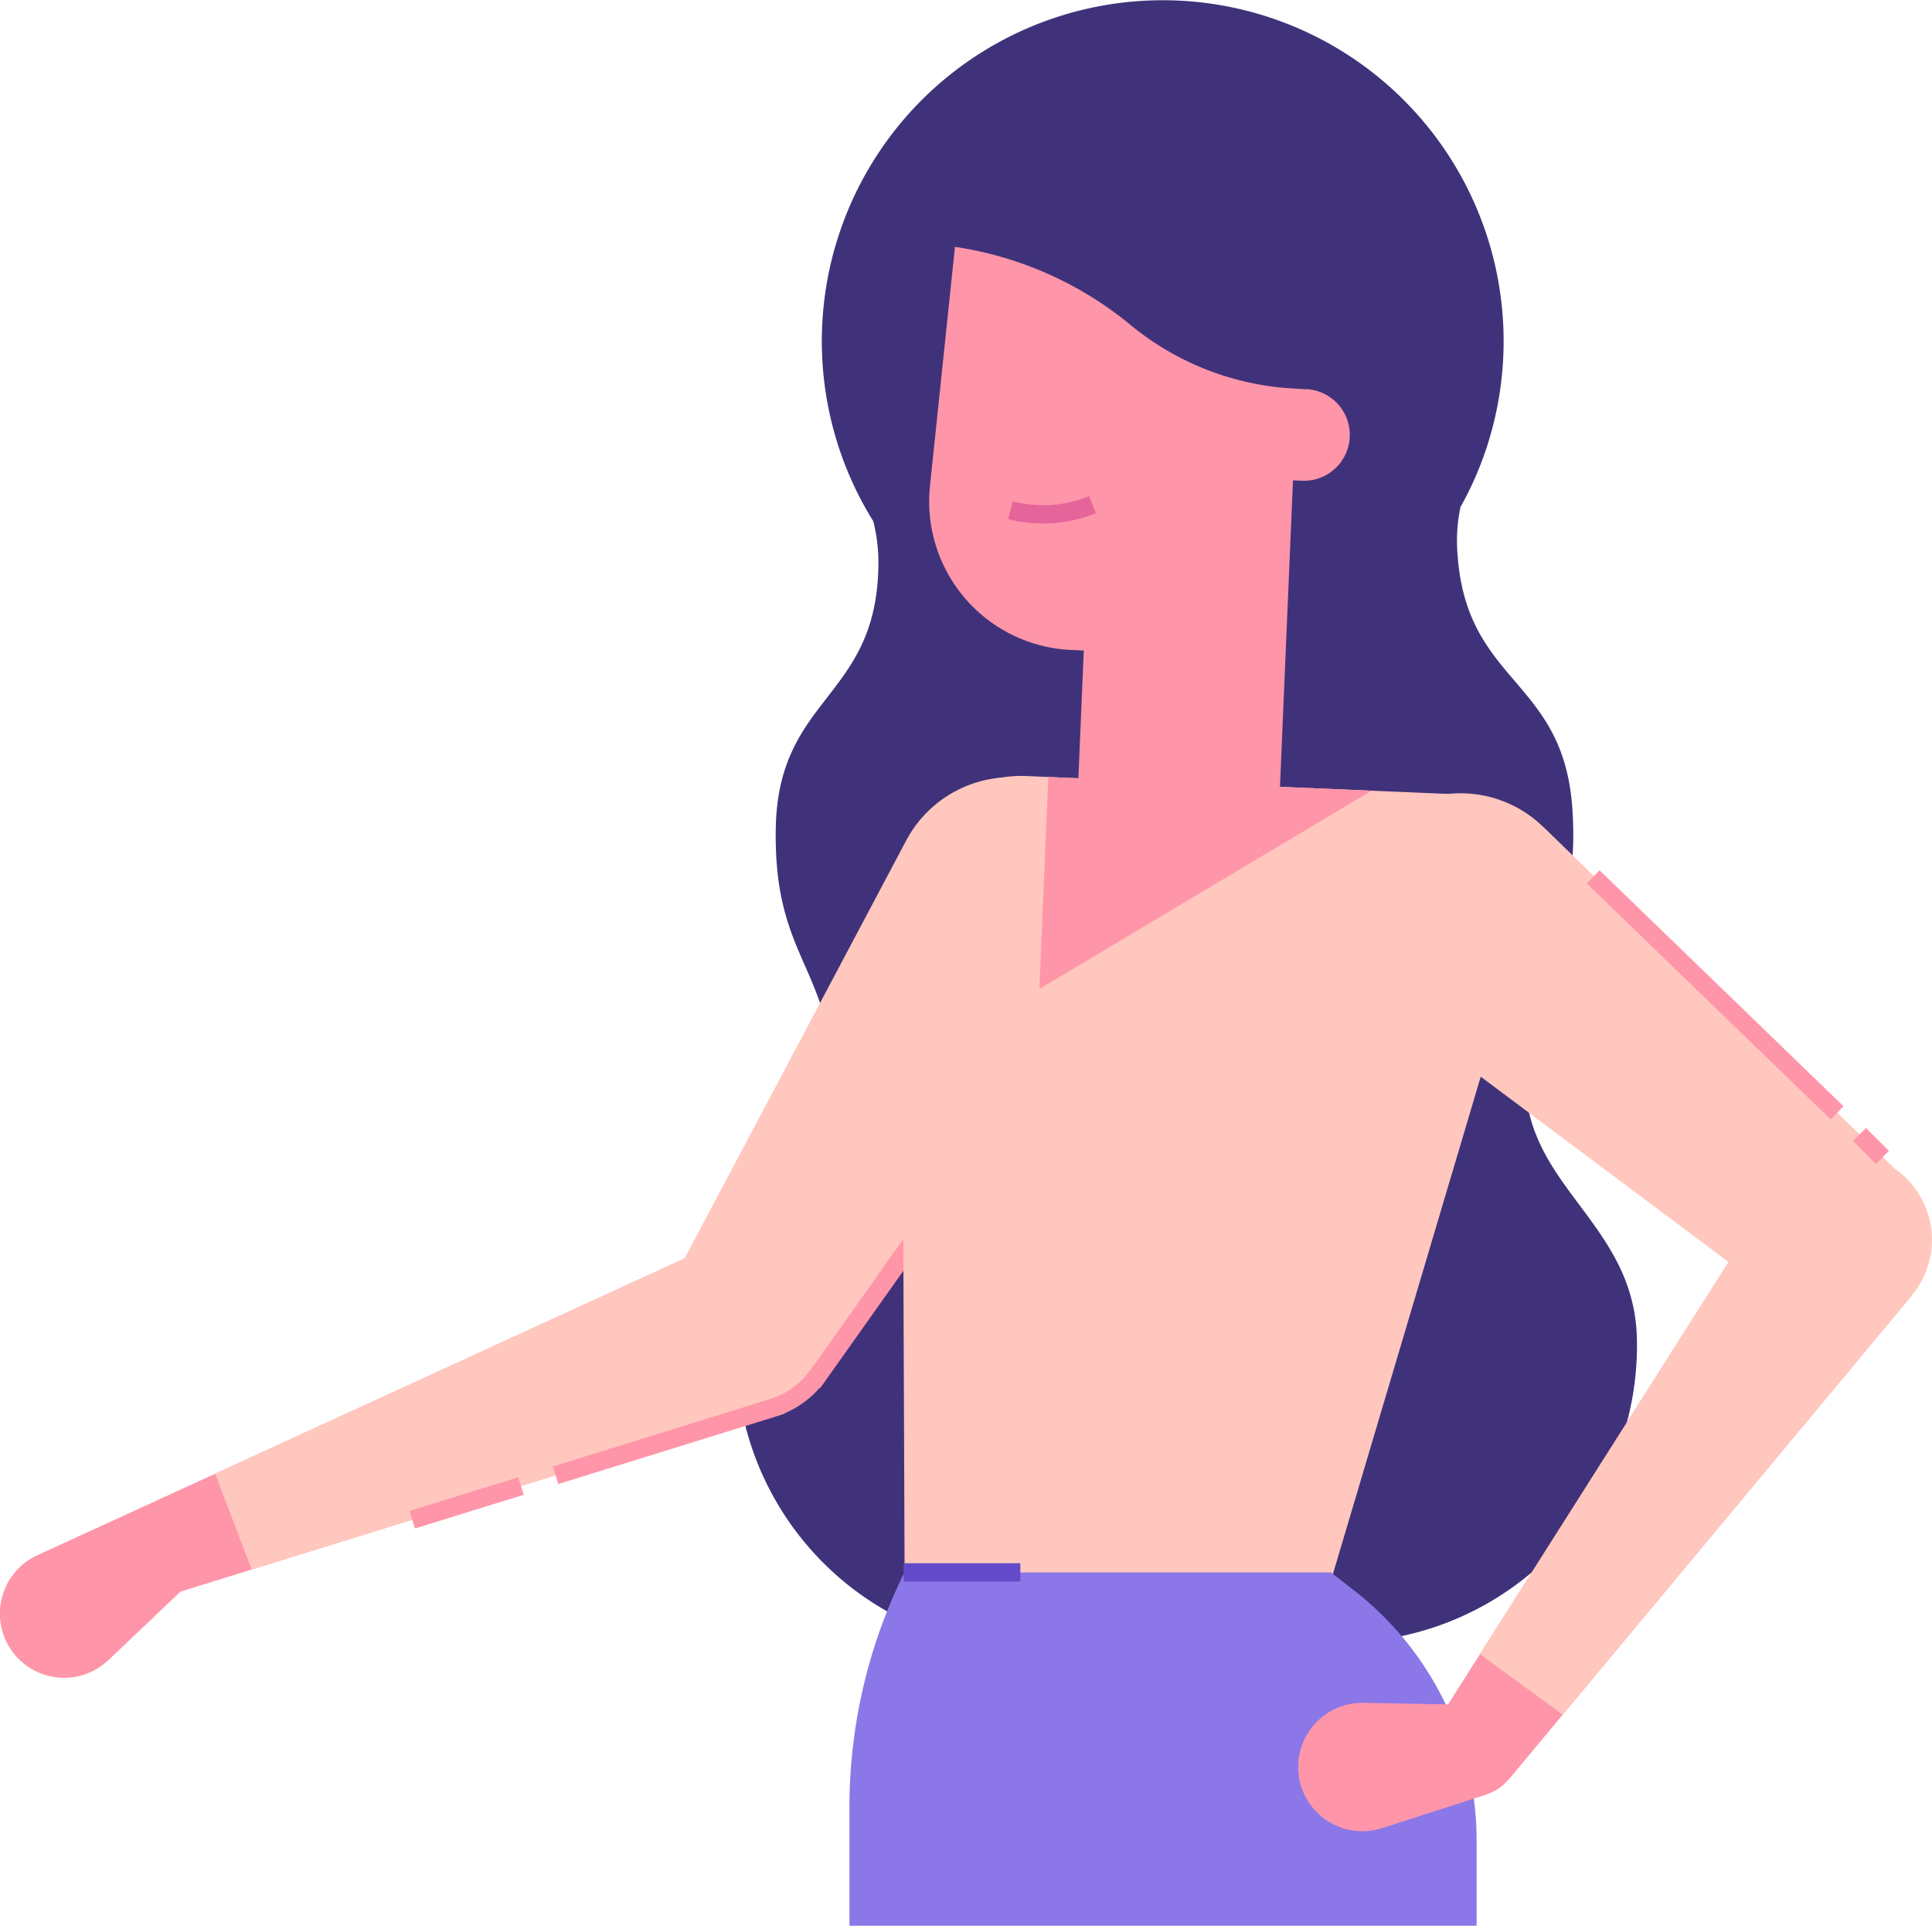 <svg xmlns="http://www.w3.org/2000/svg" width="210.649" height="209.946" viewBox="0 0 210.649 209.946">
  <g id="Grupo_10859" data-name="Grupo 10859" transform="translate(-3933.83 -1921.883)">
    <path id="Trazado_7098" data-name="Trazado 7098" d="M4106.207,2053.477c-2.978-3.982-5.953-7.866-6.092-13.727-.343-14.441,6.083-15.151,5.161-29.579s-11.621-13.606-12.542-28.034a17.9,17.9,0,0,1,.332-4.971,36.558,36.558,0,0,0,2.708-6.056c.131-.368.25-.746.359-1.113a37.169,37.169,0,1,0-70.5,1.673c.127.361.264.712.4,1.073l.011.011a36.854,36.854,0,0,0,3,5.952,18.225,18.225,0,0,1,.556,4.929c-.236,14.455-10.952,14.141-11.188,28.6s6.216,14.859,6.559,29.3c.139,5.86-2.649,9.882-5.446,14-2.775,4.128-5.558,8.353-5.41,14.588a32.389,32.389,0,0,0,33.155,31.618l33.426-.793a32.38,32.38,0,0,0,31.607-33.154C4112.155,2061.558,4109.175,2057.469,4106.207,2053.477Z" fill="#40327a"/>
    <g id="Grupo_10858" data-name="Grupo 10858">
      <path id="Trazado_7099" data-name="Trazado 7099" d="M3945.657,2102.869l7.85-7.464,64.589-20.04-6.726-17.614-62.547,28.68h0l-10.908,5a7,7,0,1,0,7.739,11.431Z" fill="#ff95a9"/>
      <path id="Trazado_7100" data-name="Trazado 7100" d="M4019.245,2074.925a9.406,9.406,0,0,0,3.7-3.031l.018.011,31.751-44.759-.011-.006a13.36,13.36,0,0,0,.9-1.438,13,13,0,1,0-22.97-12.182h0l-24.164,45.56-51.184,23.468,3.988,10.449,56.823-17.628,0-.013A9.463,9.463,0,0,0,4019.245,2074.925Z" fill="#ffc7bd"/>
      <path id="Trazado_7101" data-name="Trazado 7101" d="M3994.7,2083.673l-.592-1.911,22.686-7.037h0l1-.323a8.344,8.344,0,0,0,1.032-.385,8.447,8.447,0,0,0,3.306-2.71l.537-.74.01.006,12.516-17.644,1.631,1.157-13.586,19.154-.063-.038a10.446,10.446,0,0,1-3.517,2.633c-.094.043-.191.085-.289.126l.015.041-1,.323Z" fill="#ff95a9"/>
      <rect id="Rectángulo_4431" data-name="Rectángulo 4431" width="12.406" height="2" transform="translate(3978.488 2086.607) rotate(-17.211)" fill="#ff95a9"/>
      <rect id="Rectángulo_4432" data-name="Rectángulo 4432" width="14.813" height="2" transform="matrix(0.579, -0.815, 0.815, 0.579, 4039.469, 2046.975)" fill="#ff95a9"/>
    </g>
    <path id="Trazado_7102" data-name="Trazado 7102" d="M4032.456,2092.326l-.282-72.8a13,13,0,0,1,13.551-13.038l48.3,2.047a8,8,0,0,1,7.33,10.272l-22.435,75.487h0a23.251,23.251,0,1,1-46.46-1.97Z" fill="#ffc7bd"/>
    <path id="Trazado_7103" data-name="Trazado 7103" d="M4094.83,2131.829V2122.6a34.627,34.627,0,0,0-13.382-27.343l-2.506-1.947h-46.5a57.644,57.644,0,0,0-5.995,25.6v12.919Z" fill="#8b77e8"/>
    <path id="Trazado_7104" data-name="Trazado 7104" d="M4035.226,1974.868l3.26-31.194,37.547,1.592-.806,18.994,1,.043a5,5,0,0,1-.423,9.991l-1-.043-.269,6.345-.465,10.957-.093,2.181-.59,13.927h0l9.984.424-36.219,21.618.98-23.112,3.275.138h0l.59-13.927-1.338-.057A16.207,16.207,0,0,1,4035.226,1974.868Z" fill="#ff95a9"/>
    <path id="Trazado_7105" data-name="Trazado 7105" d="M4082.517,2107.528l9.2.17,35.345-55.712,15.229,11.115-44.03,52.871-.026-.019a4.971,4.971,0,0,1-2.276,1.533l0,.023-11.421,3.681v-.007a7,7,0,1,1-2.02-13.655Z" fill="#ff95a9"/>
    <path id="Trazado_7106" data-name="Trazado 7106" d="M4082.678,2013.614a12.918,12.918,0,0,1,19.478-1.515l.008-.01,38.3,37.243a9.439,9.439,0,0,1,2.545,12.775,9.306,9.306,0,0,1-.732.988l.011.008-38.075,45.717-9.032-6.6,27.12-42.748-37-27.666h0A13,13,0,0,1,4082.678,2013.614Z" fill="#ffc7bd"/>
    <rect id="Rectángulo_4433" data-name="Rectángulo 4433" width="2" height="37.007" transform="translate(4106.839 2018.198) rotate(-45.956)" fill="#ff95a9"/>
    <rect id="Rectángulo_4434" data-name="Rectángulo 4434" width="2" height="3.536" transform="translate(4135.868 2046.271) rotate(-44.998)" fill="#ff95a9"/>
    <rect id="Rectángulo_4435" data-name="Rectángulo 4435" width="12.717" height="2" transform="translate(4032.362 2092.309)" fill="#624ac9"/>
    <path id="Trazado_7107" data-name="Trazado 7107" d="M4075.227,1964.26l1,.043,1.223-28.859-29.74-1.261a14.234,14.234,0,0,0-14.824,13.618l-.024.565,1,.043a39.12,39.12,0,0,1,23.234,8.9h0a30.534,30.534,0,0,0,18.131,6.948Z" fill="#40327a"/>
    <path id="Trazado_7108" data-name="Trazado 7108" d="M4047.584,1978.957a15.045,15.045,0,0,0,5.74-1.131l-.759-1.85a13.035,13.035,0,0,1-5.666.964,13.229,13.229,0,0,1-2.643-.4l-.5,1.938a15.357,15.357,0,0,0,3.041.463Q4047.193,1978.958,4047.584,1978.957Z" fill="#e5659b"/>
  </g>
</svg>
